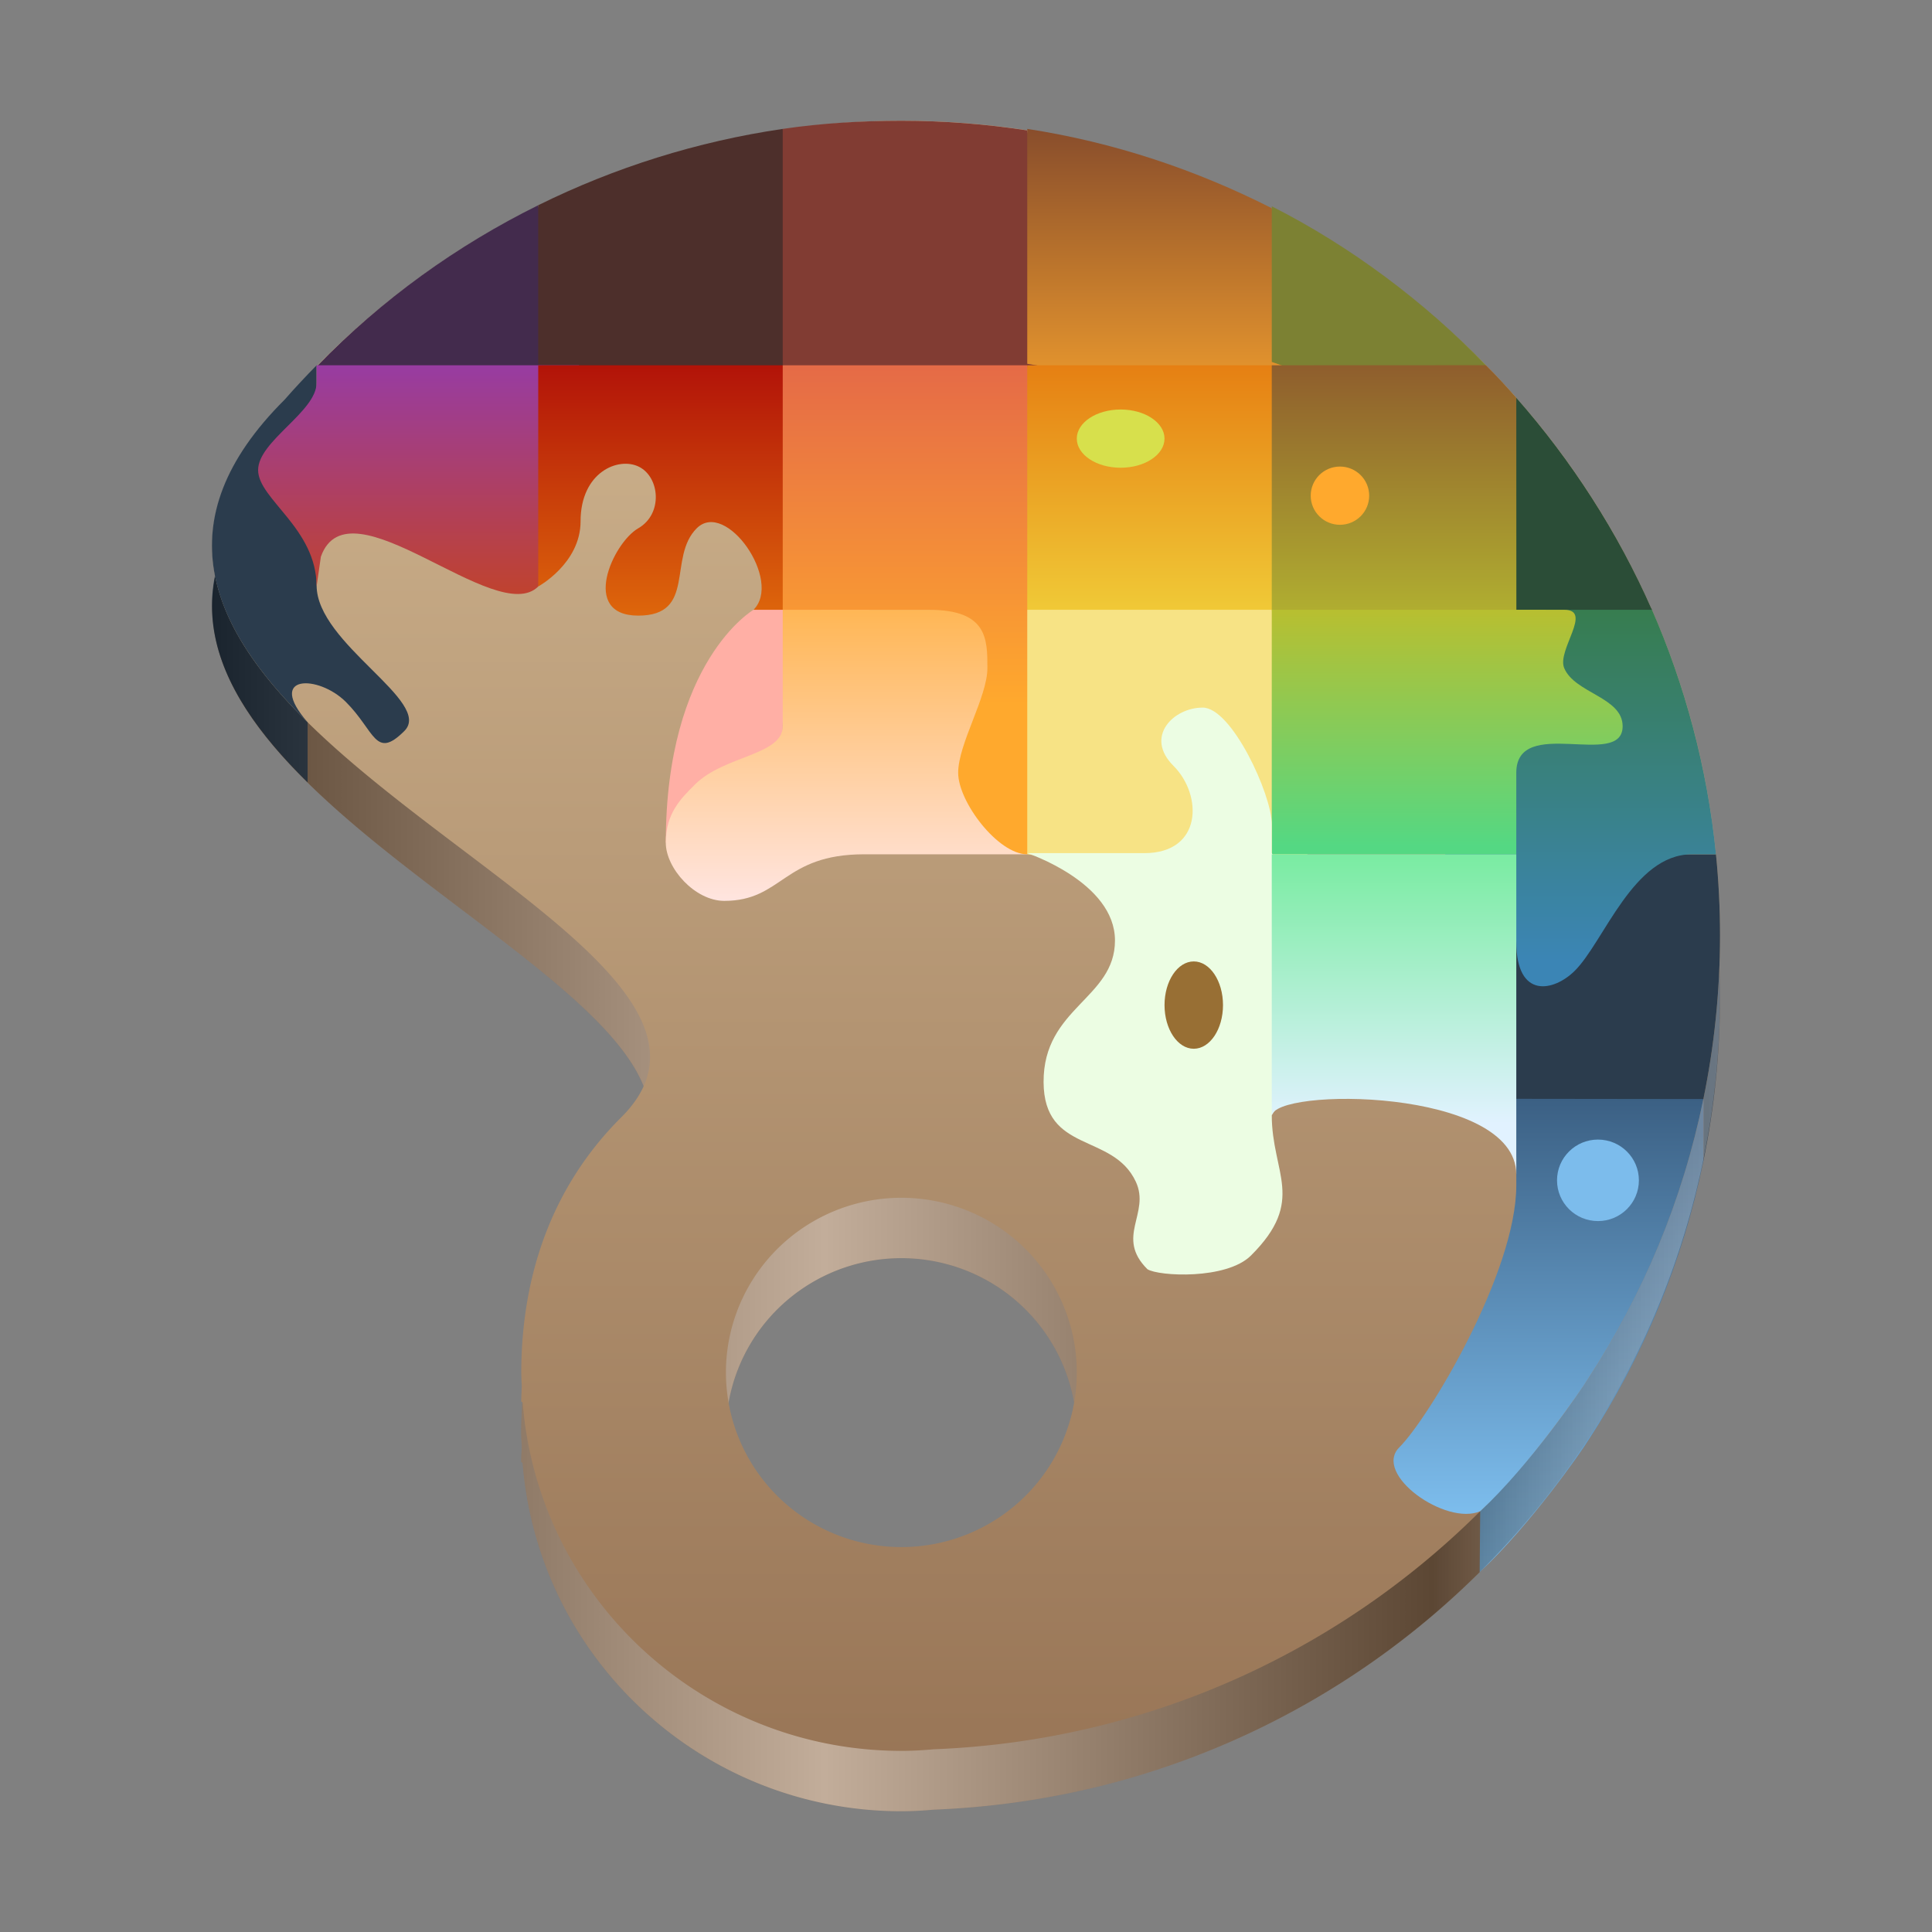 <?xml version="1.0" encoding="UTF-8" standalone="no"?>
<!-- Generator: Adobe Illustrator 26.0.2, SVG Export Plug-In . SVG Version: 6.00 Build 0)  -->

<svg
   version="1.0"
   id="Layer_1"
   x="0px"
   y="0px"
   viewBox="0 0 128 128"
   xml:space="preserve"
   width="128"
   height="128"
   xmlns:xlink="http://www.w3.org/1999/xlink"
   xmlns="http://www.w3.org/2000/svg"
   xmlns:svg="http://www.w3.org/2000/svg"><rect x="0" y="0" width="128" height="128" fill="#808080" stroke="none"/><defs
   id="defs76"><linearGradient
     id="linearGradient46"><stop
       style="stop-color:#000000;stop-opacity:0.4;"
       offset="0"
       id="stop38" /><stop
       style="stop-color:#ffffff;stop-opacity:0.4;"
       offset="0.406"
       id="stop39" /><stop
       style="stop-color:#000000;stop-opacity:0.4;"
       offset="0.809"
       id="stop40" /><stop
       style="stop-color:#ffffff;stop-opacity:0.3;"
       offset="1"
       id="stop45" /></linearGradient><linearGradient
     id="a"
     gradientTransform="matrix(1.937,0,0,1.929,237.934,-1180.108)"
     gradientUnits="userSpaceOnUse"
     x1="-87"
     x2="-87"
     y1="616"
     y2="672"><stop
       offset="0"
       stop-color="#d4ba94"
       id="stop1" /><stop
       offset="1"
       stop-color="#997657"
       id="stop2" /></linearGradient><linearGradient
     id="c"
     gradientTransform="matrix(1.937,0,0,1.929,-730.629,-2052.505)"
     gradientUnits="userSpaceOnUse"
     x1="415"
     x2="415"
     y1="1068.4"
     y2="1079.4"><stop
       offset="0"
       stop-color="#884d2c"
       id="stop5" /><stop
       offset="1"
       stop-color="#ffa92d"
       id="stop6-3" /></linearGradient><linearGradient
     id="l"
     gradientTransform="matrix(1.937,0,0,1.929,-730.629,-1180.108)"
     gradientUnits="userSpaceOnUse"
     x1="393"
     x2="393"
     y1="623"
     y2="632"><stop
       offset="0"
       stop-color="#913bb5"
       id="stop23" /><stop
       offset="1"
       stop-color="#bf4231"
       id="stop24" /></linearGradient><linearGradient
     id="j"
     gradientTransform="matrix(1.937,0,0,1.929,-730.629,-2052.505)"
     gradientUnits="userSpaceOnUse"
     x1="401"
     x2="401"
     y1="1075.4"
     y2="1086.4"><stop
       offset="0"
       stop-color="#ac0808"
       id="stop19-6" /><stop
       offset="1"
       stop-color="#e4720c"
       id="stop20" /></linearGradient><linearGradient
     id="e"
     gradientTransform="matrix(1.937,0,0,1.929,-730.737,-1178.542)"
     gradientUnits="userSpaceOnUse"
     x1="409"
     x2="409"
     y1="629"
     y2="642"><stop
       offset="0"
       stop-color="#ffa92d"
       id="stop9" /><stop
       offset="1"
       stop-color="#ffe5e1"
       id="stop10" /></linearGradient><linearGradient
     id="i"
     gradientTransform="matrix(1.937,0,0,1.929,-581.689,-1177.003)"
     gradientUnits="userSpaceOnUse"
     x1="432"
     x2="432"
     y1="647"
     y2="662"><stop
       offset="0"
       stop-color="#375a7d"
       id="stop17-7" /><stop
       offset="1"
       stop-color="#7cbcec"
       id="stop18" /></linearGradient><linearGradient
     id="g"
     gradientTransform="matrix(1.937,0,0,1.929,-728.631,-1178.542)"
     gradientUnits="userSpaceOnUse"
     x1="433.3"
     x2="433.3"
     y1="632"
     y2="643.95"><stop
       offset="0"
       stop-color="#377d50"
       id="stop13-5" /><stop
       offset="1"
       stop-color="#3b85b5"
       id="stop14" /></linearGradient><linearGradient
     id="k"
     gradientTransform="matrix(1.937,0,0,1.929,-730.629,-1180.108)"
     gradientUnits="userSpaceOnUse"
     x1="407"
     x2="407"
     y1="636"
     y2="622"><stop
       offset="0"
       stop-color="#ffa92d"
       id="stop21-3" /><stop
       offset="1"
       stop-color="#e05e4c"
       id="stop22" /></linearGradient><linearGradient
     id="b"
     gradientTransform="matrix(0,1.929,-1.937,0,2168.604,-769.708)"
     gradientUnits="userSpaceOnUse"
     x1="410"
     x2="421"
     y1="1080.4"
     y2="1080.4"><stop
       offset="0"
       stop-color="#e4720c"
       id="stop3" /><stop
       offset="1"
       stop-color="#f1d23b"
       id="stop4-5" /></linearGradient><linearGradient
     id="d"
     gradientTransform="matrix(1.937,0,0,1.929,-729.333,-2051.722)"
     gradientUnits="userSpaceOnUse"
     x1="424"
     x2="424"
     y1="1074.4"
     y2="1086.4"><stop
       offset="0"
       stop-color="#884d2c"
       id="stop7" /><stop
       offset="1"
       stop-color="#b7bf31"
       id="stop8" /></linearGradient><linearGradient
     id="h"
     gradientTransform="matrix(1.937,0,0,1.929,-729.333,-1178.542)"
     gradientUnits="userSpaceOnUse"
     x1="425"
     x2="425"
     y1="632"
     y2="640"><stop
       offset="0"
       stop-color="#b7bf31"
       id="stop15-6" /><stop
       offset="1"
       stop-color="#54d883"
       id="stop16" /></linearGradient><linearGradient
     id="f"
     gradientTransform="matrix(1.937,0,0,1.929,-729.333,-2050.183)"
     gradientUnits="userSpaceOnUse"
     x1="424"
     x2="424"
     y1="1092.4"
     y2="1101.4"><stop
       offset="0"
       stop-color="#7ceca4"
       id="stop11-2" /><stop
       offset="1"
       stop-color="#e1f2ff"
       id="stop12" /></linearGradient><linearGradient
     xlink:href="#i"
     id="linearGradient37"
     gradientUnits="userSpaceOnUse"
     gradientTransform="matrix(1.937,0,0,1.929,-728.631,-1172.904)"
     x1="432"
     y1="647"
     x2="432"
     y2="662" /><linearGradient
     xlink:href="#linearGradient46"
     id="linearGradient38"
     gradientUnits="userSpaceOnUse"
     gradientTransform="translate(-211.942,-69)"
     x1="226"
     y1="135"
     x2="325.899"
     y2="135" /><linearGradient
     xlink:href="#i"
     id="linearGradient47"
     gradientUnits="userSpaceOnUse"
     gradientTransform="matrix(1.937,0,0,1.929,-728.631,-1177.003)"
     x1="432"
     y1="647"
     x2="432"
     y2="662" /></defs>
<style
   type="text/css"
   id="style2">
	.st0{fill:url(#SVGID_1_);}
	.st1{fill:url(#SVGID_00000062171159965967627490000013605884846004172698_);}
	.st2{fill:url(#SVGID-2_00000085966066984138215510000013018799571900533434_);}
	.st3{clip-path:url(#SVGID_00000023257072852279316340000004281102206337855156_);}
	.st4{fill:url(#SVGID_00000177446033621631838710000001370584907163434138_);}
	.st5{clip-path:url(#SVGID_00000136385553608229244970000014654043435100792964_);}
	.st6{fill:url(#SVGID_00000126306410582640054500000000964390405037519506_);}
	.st7{fill:url(#SVGID_00000109020757643166282930000006684795936706346369_);}
</style>
<radialGradient
   id="SVGID_1_"
   cx="514.5"
   cy="477.5"
   r="496.5"
   gradientTransform="matrix(1,0,0,-1,-18,974)"
   gradientUnits="userSpaceOnUse">
	<stop
   offset="0.913"
   style="stop-color:#000000"
   id="stop4" />
	<stop
   offset="1"
   style="stop-color:#000000;stop-opacity:0"
   id="stop6" />
</radialGradient>

<radialGradient
   id="SVGID_00000163033830155146975860000008434547654242457221_"
   cx="512.059"
   cy="481.879"
   r="486.273"
   gradientTransform="matrix(0.111,0,0,-0.111,7.135,117.511)"
   gradientUnits="userSpaceOnUse">
	<stop
   offset="0.99"
   style="stop-color:#FFFFFF"
   id="stop11" />
	<stop
   offset="0.995"
   style="stop-color:#FDFDFD"
   id="stop13" />
	<stop
   offset="0.997"
   style="stop-color:#F6F6F6"
   id="stop15" />
	<stop
   offset="0.998"
   style="stop-color:#EBEBEB"
   id="stop17" />
	<stop
   offset="0.999"
   style="stop-color:#DADADA"
   id="stop19" />
	<stop
   offset="1"
   style="stop-color:#C7C7C7"
   id="stop21" />
</radialGradient>

<radialGradient
   id="SVGID-2_00000052072577768947982130000002178866272689676469_"
   cx="512.062"
   cy="481.879"
   r="444.122"
   gradientTransform="matrix(1,0,0,-1,-18,974)"
   gradientUnits="userSpaceOnUse">
	<stop
   offset="0.99"
   style="stop-color:#000000;stop-opacity:0.5"
   id="stop26" />
	<stop
   offset="1"
   style="stop-color:#000000;stop-opacity:0"
   id="stop28" />
</radialGradient>



<radialGradient
   id="SVGID_00000092427181212153090570000016417065628950216588_"
   cx="578.89"
   cy="482.37"
   r="353.943"
   gradientTransform="matrix(0.111,0,0,-0.122,7.135,118.456)"
   gradientUnits="userSpaceOnUse">
	<stop
   offset="0"
   style="stop-color:#C2C0C2"
   id="stop66" />
	<stop
   offset="1"
   style="stop-color:#EBEBEB"
   id="stop68" />
</radialGradient>

		
	
		
	
<path
   d="m 59.718,12 c -15.668,0.027 -30.564,6.775 -40.854,18.54 -21.135,21.041 35.043,34.792 22.3,47.48 -4.692,4.671 -6.618,10.646 -6.629,16.909 0.005,0.3 0.016,0.6 0.034,0.9 -0.011,0.342 -0.034,0.68 -0.034,1.028 l 0.091,0.057 c 1.04,13.031 11.962,23.08 25.092,23.086 0.714,0 1.427,-0.041 2.138,-0.105 29.076,-1.142 52.067,-24.923 52.102,-53.895 0,-29.824 -24.284,-54 -54.24,-54 z m 0,71.356 A 11.623,11.571 0 0 1 71.34,94.927 11.623,11.571 0 0 1 59.718,106.498 11.623,11.571 0 0 1 48.095,94.927 11.623,11.571 0 0 1 59.718,83.356 Z"
   fill="url(#a)"
   id="path24-1-9"
   style="fill:#997657;fill-opacity:1;stroke-width:1" /><path
   d="m 20.977,28.185 c -0.723,0.737 -1.431,1.491 -2.115,2.273 -8.108,8.072 -4.873,15.1 1.518,21.378 v -3.985 c 0,0 3.615,1.379 6.05,3.017 1.937,-1.929 -5.454,-4.234 -5.454,-8.091 z"
   fill="#2b3c4d"
   id="path31-8"
   style="stroke-width:1" /><path
   d="m 100.458,60.699 -3.46,7.742 3.46,8.458 12.396,-4.083 v 4.099 c 0.718,-3.493 1.099,-7.117 1.103,-10.815 0,-1.823 -0.092,-3.624 -0.269,-5.4 z"
   fill="#2b3c4d"
   id="path37-6"
   style="stroke-width:1" /><path
   d="m 96.7,71.769 3.759,8.978 v 1.878 c 0,5.786 -5.81,15.432 -7.747,17.36 -1.702,1.695 5.375,-2.308 5.354,0.14 l -0.034,4.033 c 3.317,-3.071 6.812,-8.095 7.181,-8.714 3.651,-5.574 6.258,-11.798 7.641,-18.53 V 72.816 Z"
   fill="url(#i)"
   id="path36-6"
   style="fill:url(#linearGradient37);stroke-width:1" /><path
   d="m 59.718,12 c -15.668,0.027 -30.564,6.775 -40.854,18.54 -21.135,21.041 35.043,34.792 22.3,47.48 -4.692,4.671 -6.618,10.646 -6.629,16.909 0.005,0.3 0.016,0.6 0.034,0.9 -0.011,0.342 -0.034,0.68 -0.034,1.028 l 0.091,0.057 c 1.04,13.031 11.962,23.08 25.092,23.086 0.714,0 1.427,-0.041 2.138,-0.105 29.076,-1.142 52.067,-24.923 52.102,-53.895 0,-29.824 -24.284,-54 -54.24,-54 z m 0,71.356 A 11.623,11.571 0 0 1 71.34,94.927 11.623,11.571 0 0 1 59.718,106.498 11.623,11.571 0 0 1 48.095,94.927 11.623,11.571 0 0 1 59.718,83.356 Z"
   fill="url(#a)"
   id="path24-1-9-2"
   style="fill:url(#linearGradient38);stroke-width:1" /><path
   d="m 59.718,8 c -15.668,0.027 -30.564,6.775 -40.854,18.54 -21.135,21.041 35.043,34.792 22.3,47.48 -4.692,4.671 -6.618,10.646 -6.629,16.909 0.005,0.3 0.016,0.6 0.034,0.9 -0.011,0.342 -0.034,0.68 -0.034,1.028 l 0.091,0.057 c 1.04,13.031 11.962,23.08 25.092,23.086 0.714,0 1.427,-0.041 2.138,-0.105 C 90.932,114.753 113.922,90.971 113.957,62 113.957,32.176 89.673,8 59.717,8 Z m 0,71.356 A 11.623,11.571 0 0 1 71.34,90.927 11.623,11.571 0 0 1 59.718,102.498 11.623,11.571 0 0 1 48.095,90.927 11.623,11.571 0 0 1 59.718,79.356 Z"
   fill="url(#a)"
   id="path24-1"
   style="fill:url(#a);stroke-width:1" /><path
   d="m 35.658,13.598 c -5.384,2.661 -10.369,6.242 -14.613,10.619 l 16.88,2.267 z"
   fill="#432b4d"
   id="path25"
   style="stroke-width:1" /><path
   d="m 51.858,8.54 c -5.661,0.832 -11.122,2.548 -16.2,5.057 v 10.547 l 18.825,3.341 z"
   fill="#4d2f2b"
   id="path26"
   style="stroke-width:1" /><path
   d="m 59.72,8 c -2.649,0.003 -5.276,0.16 -7.862,0.54 l -2.7e-4,15.66 19.541,2.864 L 68.058,8.638 C 65.339,8.221 62.557,8 59.72,8 Z"
   fill="#813c33"
   id="path27"
   style="stroke-width:1" /><path
   d="m 68.058,8.54 v 15.562 l 19.899,3.341 -3.699,-13.65 c -5.01,-2.539 -10.442,-4.368 -16.2,-5.253 z"
   fill="url(#c)"
   id="path28"
   style="fill:url(#c);stroke-width:1" /><path
   d="m 84.258,13.67 v 10.309 l 9.349,3.222 4.84,-3.007 C 94.407,20.021 89.532,16.342 84.258,13.67 Z"
   fill="#7c8133"
   id="path29"
   style="stroke-width:1" /><path
   d="m 20.977,24.2 c -0.723,0.737 -1.431,1.491 -2.115,2.273 -8.108,8.072 -4.873,15.1 1.518,21.378 -2.78,-3.184 0.713,-3.16 2.532,-1.349 1.937,1.929 1.939,3.859 3.876,1.93 1.937,-1.929 -5.811,-5.783 -5.811,-9.64 z"
   fill="#2b3c4d"
   id="path31"
   style="stroke-width:1" /><path
   d="m 20.975,24.2 v 1.158 c 0,1.928 -3.874,3.857 -3.874,5.786 0,1.929 3.874,3.857 3.874,7.714 l 0.284,-1.977 c 1.858,-5.214 11.617,4.747 14.399,1.977 l 1.671,-3.749 1.029,-10.909 z"
   fill="url(#l)"
   id="path32"
   style="fill:url(#l);stroke-width:1" /><path
   d="m 49.922,40.4 c 1.937,-1.929 -1.825,-7.328 -3.763,-5.399 -1.937,1.929 0,5.786 -3.874,5.786 -3.874,0 -1.678,-4.821 0,-5.786 1.654,-0.951 1.427,-3.38 0.058,-4.072 -1.369,-0.693 -3.879,0.349 -3.879,3.613 0,2.785 -2.805,4.316 -2.805,4.316 V 24.2 h 16.2 l 3.102,19.899 z"
   fill="url(#j)"
   fill-rule="evenodd"
   id="path33"
   style="fill:url(#j);stroke-width:1" /><path
   d="m 49.922,40.4 c 0,0 -5.811,3.375 -5.811,15.429 h 7.748 v -7.714 c 0,-5.786 5.811,-7.714 5.811,-7.714 h -5.811 -1.937 z"
   fill="#ffafa5"
   id="path34"
   style="stroke-width:1" /><path
   d="m 51.858,40.4 v 7.714 c 0,1.929 -3.874,1.929 -5.811,3.857 -0.969,0.964 -1.937,1.929 -1.937,3.857 0,1.704 1.937,3.857 3.874,3.857 3.874,0 3.874,-3.086 9.274,-3.086 h 10.8 v -16.2 z"
   fill="url(#e)"
   id="path35"
   style="fill:url(#e);stroke-width:1" /><path
   d="m 96.7,67.67 3.759,8.978 v 1.878 c 0,5.786 -5.81,15.432 -7.747,17.36 -1.786,1.778 3.075,5.225 5.354,4.238 3.317,-3.071 6.778,-8.16 7.147,-8.779 3.651,-5.574 6.258,-11.798 7.641,-18.53 z"
   fill="url(#i)"
   id="path36"
   style="fill:url(#linearGradient47);stroke-width:1" /><path
   d="m 100.458,56.6 -3.46,7.742 3.46,8.458 12.396,0.015 c 0.718,-3.493 1.099,-7.117 1.103,-10.815 0,-1.823 -0.092,-3.624 -0.269,-5.4 z"
   fill="#2b3c4d"
   id="path37"
   style="stroke-width:1" /><path
   d="m 100.458,40.33 -5.489,15.316 5.489,6.74 c 0,3.857 2.506,3.294 3.876,1.93 1.937,-1.928 3.872,-7.715 7.747,-7.715 h 1.608 c -0.57,-5.713 -2.054,-11.223 -4.271,-16.271 z"
   fill="url(#g)"
   id="path38"
   style="fill:url(#g);stroke-width:1" /><ellipse
   cx="105.869"
   cy="78.2"
   fill="#7cbcec"
   rx="2.712"
   ry="2.7"
   id="ellipse40"
   style="stroke-width:1" /><path
   d="m 51.858,24.2 v 16.2 h 9.686 c 3.874,0 3.874,1.929 3.874,3.857 0,1.929 -1.937,5.014 -1.937,6.943 0,1.929 2.64,5.4 4.577,5.4 l 4.415,-16.2 -4.415,-16.2 z"
   fill="url(#k)"
   id="path41"
   style="fill:url(#k);stroke-width:1" /><path
   d="m 84.258,24.2 4.057,20.376 -20.257,-4.176 v -16.2 z"
   fill="url(#b)"
   id="path42"
   style="fill:url(#b);stroke-width:1" /><path
   d="m 84.258,24.2 v 16.2 l 18.467,2.267 -2.267,-16.317 c -0.666,-0.755 -1.254,-1.404 -2.011,-2.156 z"
   fill="url(#d)"
   id="path43"
   style="fill:url(#d);stroke-width:1" /><path
   d="m 100.458,26.35 0.005,14.05 h 8.982 c -2.252,-5.128 -5.329,-9.9 -8.988,-14.05 z"
   fill="#2b4d37"
   id="path44"
   style="stroke-width:1" /><path
   d="m 68.058,40.4 h 16.2 L 87.002,59.225 68.058,56.6 Z"
   fill="#f7e385"
   id="path45"
   style="stroke-width:1" /><path
   d="m 84.258,40.4 v 16.2 h 16.2 v -5.4 c 0,-3.857 7.046,-0.211 7.046,-3.086 0,-1.928 -3.175,-2.177 -3.874,-3.857 -0.494,-1.188 1.931,-3.857 0,-3.857 z"
   fill="url(#h)"
   id="path46"
   style="fill:url(#h);stroke-width:1" /><ellipse
   cx="88.775"
   cy="32.84"
   fill="#ffa92d"
   rx="1.937"
   ry="1.929"
   id="ellipse46"
   style="stroke-width:1" /><path
   d="m 79.681,46.88 c -1.937,0 -3.874,1.928 -1.937,3.857 1.937,1.929 1.937,5.786 -1.937,5.786 H 68.059 c 0,0 5.811,1.929 5.811,5.786 0,3.857 -4.749,4.447 -4.73,9.377 0.019,4.765 4.59,3.342 6.111,6.605 0.981,2.105 -1.383,3.656 0.768,5.797 0.728,0.469 5.232,0.716 6.863,-0.908 3.673,-3.657 1.376,-5.443 1.376,-9.3 l 5.608,-8.559 -5.608,-8.798 v -1.929 c 0,-1.929 -2.64,-7.714 -4.577,-7.714 z"
   fill="#ecfde3"
   fill-rule="evenodd"
   id="path47"
   style="stroke-width:1" /><path
   d="m 84.258,56.6 v 15.428 1.929 c 0,-1.929 16.2,-1.929 16.2,3.857 V 72.029 56.6 Z"
   fill="url(#f)"
   id="path48"
   style="fill:url(#f);stroke-width:1" /><ellipse
   cx="79.09"
   cy="66.59"
   fill="#986f34"
   rx="1.937"
   ry="2.893"
   id="ellipse48"
   style="stroke-width:1" /><ellipse
   cx="74.246"
   cy="29.06"
   fill="#d7e04c"
   rx="2.906"
   ry="1.929"
   id="ellipse49"
   style="stroke-width:1" /></svg>
